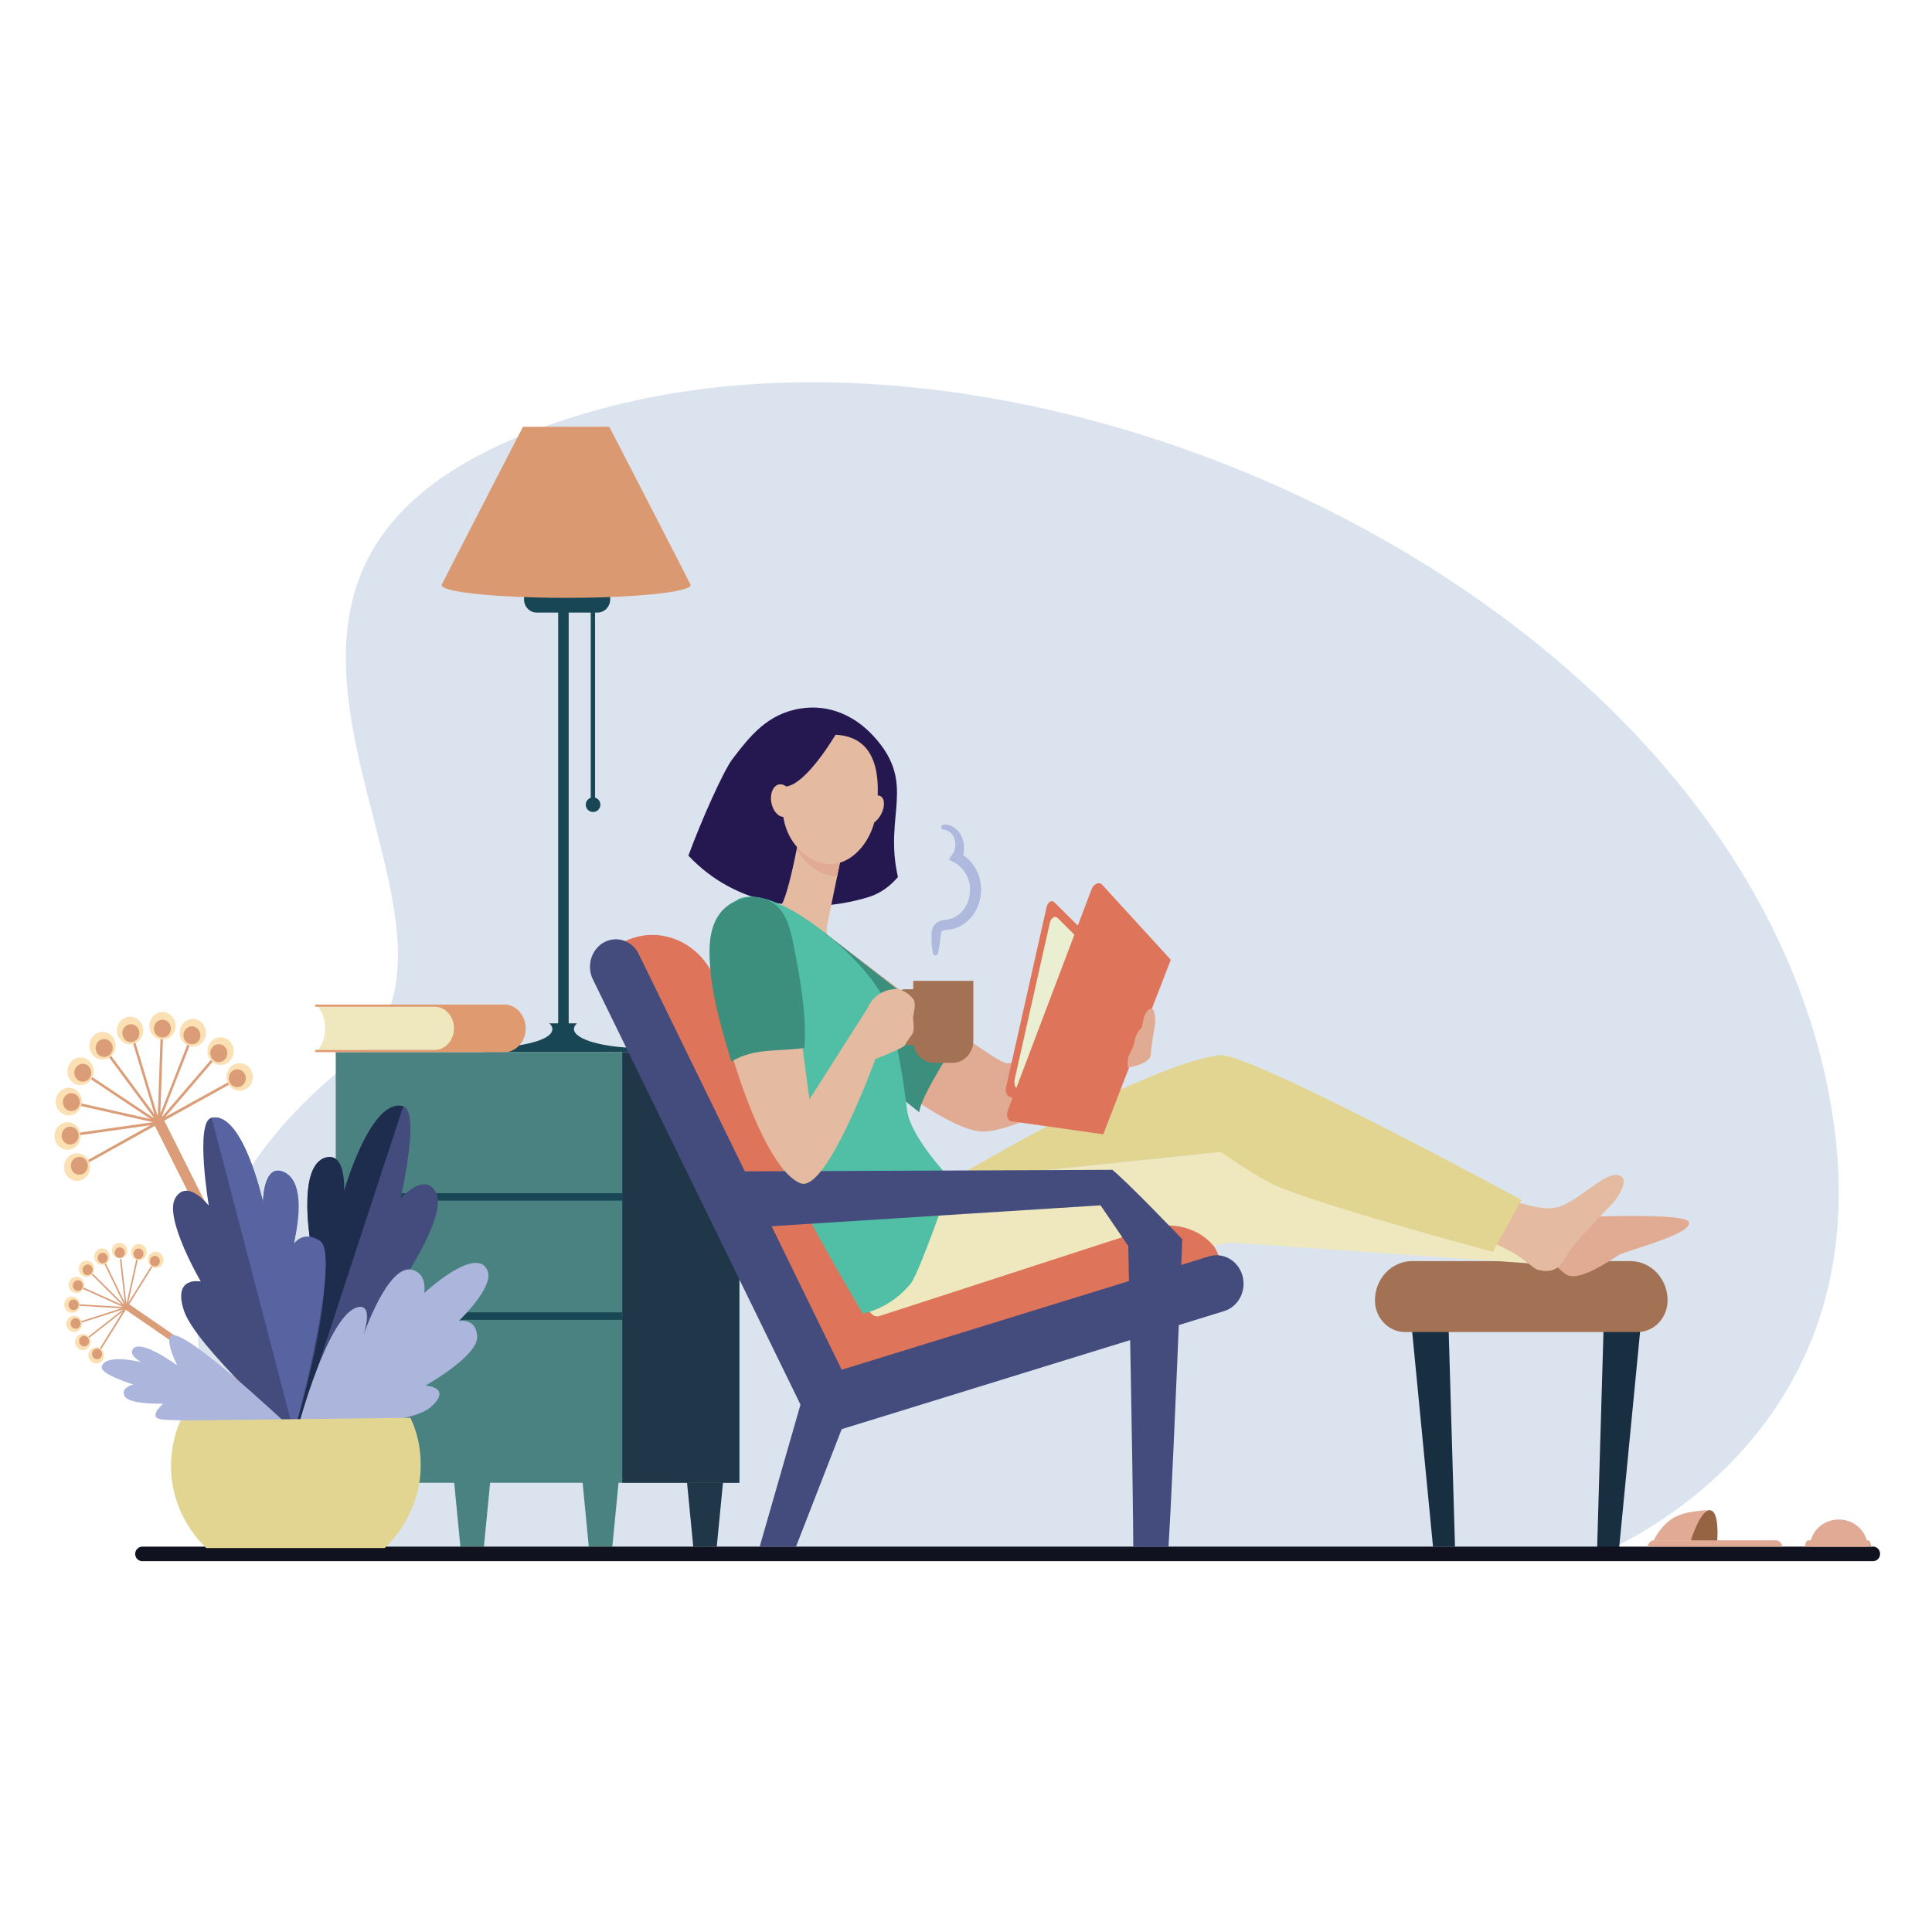 <svg id="Layer_1" data-name="Layer 1" xmlns="http://www.w3.org/2000/svg" viewBox="0 0 2653.5 2653.5"><defs><style>.cls-1{fill:#dbe4ee;}.cls-2{fill:#498280;}.cls-3{fill:#20374a;}.cls-4{fill:#184655;}.cls-5{fill:#da9970;}.cls-6{fill:#182e41;}.cls-7{fill:#a37254;}.cls-8{fill:#10121f;}.cls-9{fill:#e0aa94;}.cls-10{fill:#966343;}.cls-11{fill:#251851;}.cls-12{fill:#e4bba0;}.cls-13{fill:#e1aa92;}.cls-14{fill:#de745a;}.cls-15{fill:#efe7bd;}.cls-16{fill:#434c7c;}.cls-17{fill:#e2d591;}.cls-18{fill:#3c8f7c;}.cls-19{fill:#50bfa5;}.cls-20{fill:#ebefd1;}.cls-21{fill:#fae0b2;}.cls-22{fill:#db9d77;}.cls-23{fill:#1e2c4e;}.cls-24{fill:#acb6dc;}.cls-25{fill:#5863a2;}.cls-26{fill:#aeb9dd;}.cls-27{fill:#df9a6f;}</style></defs><path class="cls-1" d="M559.7,2138.38c-333.83-60.72-399.19-429-79.85-678.71,253-197.74-344.79-698.18,329.63-893.64C1451.65,379.9,2424.7,847.26,2519.15,1546.86,2579.6,1994.61,2187,2138.38,2187,2138.38Z"/><polygon class="cls-2" points="841.01 2124.24 808.7 2124.24 799.98 2034.43 849.73 2034.43 841.01 2124.24"/><polygon class="cls-2" points="664.63 2124.24 632.33 2124.24 623.6 2034.43 673.36 2034.43 664.63 2124.24"/><polygon class="cls-3" points="984.43 2124.24 952.14 2124.24 943.41 2034.43 993.16 2034.43 984.43 2124.24"/><rect class="cls-4" x="811.35" y="792.5" width="5.94" height="309.17"/><rect class="cls-4" x="766.63" y="836.64" width="14.42" height="595.88"/><path class="cls-4" d="M880.91,1439.43c-51.19,0-92.64-11.69-92.64-26.1,0-2.66,1.42-5.23,4.05-7.65l-.45-.17H754.49c2.72,2.45,4.18,5.06,4.18,7.8,0,18.45-58.1,26.22-93.86,26.1h0v5.64H883.19v-5.66h-2.28Z"/><path class="cls-4" d="M719.71,819.05H838.06v4.11c0,10-7.72,18.15-17.25,18.15H737c-9.52,0-17.25-8.1-17.27-18.13v-4.13Z"/><path class="cls-5" d="M948.64,803.43c0,5-20.11,9.57-52.47,12.77-108.24,10.73-289.69,2.93-289.69-12.77,0-.62,111.78-217.27,111.78-217.27H836.84S948.64,802.81,948.64,803.43Z"/><path class="cls-4" d="M824.54,1104.92a10,10,0,1,1-10-9.69A9.86,9.86,0,0,1,824.54,1104.92Z"/><rect class="cls-2" x="461.12" y="1445.06" width="554.33" height="591.45"/><rect class="cls-3" x="854.7" y="1445.06" width="160.76" height="591.45"/><rect class="cls-4" x="476.76" y="1638.8" width="378.46" height="10.2"/><rect class="cls-4" x="476.76" y="1802.46" width="378.46" height="10.2"/><path class="cls-6" d="M1998.36,2124.25l-9.55-326c-.42-14.79-11.93-26.56-26-26.56H1962c-14.38.46-25.67,13.1-25.23,28.23v0c0,.59.07,1.3.13,1.95l31.26,322.43Z"/><path class="cls-6" d="M2193.6,2125.6l9.56-326c.42-14.79,11.94-26.55,26-26.55h.83c14.37.47,25.66,13.1,25.22,28.22v0c0,.58-.07,1.29-.12,2l-31.27,322.42Z"/><path class="cls-7" d="M2248.91,1829.53H1929.85c-22.89,0-41.45-19.53-41.45-43.61h0c0-29.75,22.92-53.86,51.19-53.87h299.58c28.27,0,51.19,24.12,51.19,53.87h0C2290.36,1810,2271.8,1829.53,2248.91,1829.53Z"/><path class="cls-8" d="M2572.63,2124.24H195.51a10,10,0,0,0-1,19.93l.64,0H2572.67a9.74,9.74,0,0,0,9.48-10h0a9.73,9.73,0,0,0-9.48-10Z"/><path class="cls-9" d="M2448,2124.26c-.8-5-4.58-8.77-9.12-8.77H2272c-4.55,0-8.33,3.77-9.12,8.77Z"/><path class="cls-9" d="M2322.3,2115.67l-51.05-.14s10-21.07,27.94-31.27,48.9-10,48.9-10Z"/><path class="cls-10" d="M2358.5,2115.76s3.46-40.26-9.77-41.51-26.44,41.39-26.44,41.39Z"/><path class="cls-9" d="M2565.19,2124.21c-.59-20.68-18.14-37.26-39.72-37.26s-39.11,16.58-39.7,37.26Z"/><path class="cls-9" d="M2570.14,2124.3c-.39-5-2.26-8.71-4.5-8.71h-82.17c-2.24,0-4.1,3.76-4.5,8.71Z"/><path class="cls-11" d="M1100.56,972.94c37.62-5.62,72.6,9.21,99,37.89,60.49,65.65,13.84,107.7,33.73,193.68-11.11,13-24.9,23.3-42.83,28.34-84.77,24.9-179.9,10.88-244-56.68l-1-1c18-49,48.23-116.52,60.56-132.7C1029.94,1011.2,1054.09,979.9,1100.56,972.94Z"/><path class="cls-12" d="M1096.31,1155.25s-.36,2-1,5.47c-3.17,16.57-13.09,65.71-21.3,80.78-10,18.21,22.55,100.16,65,93.06,12.64-2.1-7.19-44-2.91-64.33,2.41-11.48,9.74-47.23,15.66-76.13,4.53-22.21,8.24-40.37,8.24-40.37Z"/><path class="cls-13" d="M1095.28,1160.72c-.3,1.58-.66,3.46-1.08,5.57a76.76,76.76,0,0,0,18,22c12.84,10.85,25.64,15.34,37.59,15.18.65-3.18,1.29-6.33,1.92-9.38,4.54-22.21,8.24-40.37,8.24-40.37l-63.66,1.53S1096,1157.28,1095.28,1160.72Z"/><path class="cls-12" d="M1140.3,1009.09a76.2,76.2,0,0,0-44.78,27c-18.8,23.49-39.07,96.11,7.65,135.59s92.89-5.21,99.73-52.63S1208.37,1007.39,1140.3,1009.09Z"/><path class="cls-12" d="M1210.11,1118.51c-5.56,10.46-14.93,16.26-20.91,12.93s-6.29-14.48-.71-25,14.94-16.26,20.91-12.94S1215.69,1108,1210.11,1118.51Z"/><path class="cls-11" d="M1148.22,1008s-40.09,69.06-68.77,72.26-32.42,39.89-32.42,39.89,10.25-84.56,38.64-100.87S1148.22,1008,1148.22,1008Z"/><path class="cls-12" d="M1088.83,1096.7c2.33,12.26-2.36,23.51-10.48,25.11s-16.59-7-18.92-19.29,2.35-23.51,10.48-25.12S1086.49,1084.39,1088.83,1096.7Z"/><path class="cls-14" d="M846.45,1298.92l7.85-4.22c46.64-25.06,103.07-4.3,126.28,46.44l171.63,375.34c21,46,69.06,69.28,114.47,55.45l313.62-95.53c42.32-12.88,86.15,14.62,97.12,61h0l-517,185Z"/><path class="cls-13" d="M2055.28,1676.78s253.92-15.66,263.84.87-86.81,40.09-95.94,46.13c-77.81,51.44-70.8,19.77-88.17,15.42s-64.85-6.72-64.85-6.72Z"/><path class="cls-15" d="M1185.14,1787.18s9.17,18,17.86,22.42c32,16.32,94.07-8.45,94.07-8.45l390.22-94.87,413.56,28.88s14.1-53.19,7.27-75l-378.79-83.94L1294.5,1622.7Z"/><path class="cls-14" d="M1677.42,1745h0c-1.54-12.38-3.58-24.67-10.78-33.73-19.06-24-55.25-33.8-85.8-24.83l-373,121.08a10,10,0,0,1-9.46-1.86c-3.7-3.05-8.57-6.82-9.26-6.11-16.68,16.64-26.28,122-26.28,122l.5,1Z"/><path class="cls-12" d="M2006.47,1686.51s38.41,16.27,70.41,33.31c13.79,7.34,29.36,22.62,35.2,24.13,27.63,7.15,33.74-9.9,44.9-27.52,7.05-11.13,37.52-42.09,57.35-63.23,11.6-12.37,19.25-29.9,14.07-35.69-15.51-17.33-53.6,27.71-85.3,39.26-16.8,6.12-35,.72-52.9-3.69-21.21-5.23-48.94-22.42-48.94-22.42Z"/><path class="cls-16" d="M1138.44,1964.92c-13.29,0-25.45-7.89-31.49-20.36L814.33,1345.21c-9.05-18.46-2.29-41.15,15.14-50.88,17.28-9.5,38.6-2.48,47.64,15.69.07.14.14.28.2.42l292.63,599.35c9,18.46,2.3,41.14-15.14,50.88A33.76,33.76,0,0,1,1138.44,1964.92Z"/><path class="cls-16" d="M1706.47,1752.14c-5.78-20.74-26.44-32.62-46.15-26.54h0L1125,1890.87l29.64,72.43,526.61-162.59C1701,1794.62,1712.25,1772.87,1706.47,1752.14Z"/><path class="cls-16" d="M1093.27,2124.24,1165.7,1938c.38-1,.75-2.06,1-3.1,5.55-18.26-4-37.8-21.36-43.65s-35.92,4.22-41.48,22.48c-.11.35-.21.71-.31,1.07L1044,2122.12c-.19.68-.36,1.44-.5,2.12Z"/><path class="cls-17" d="M1306.72,1620.5s263.48-157.75,367.78-171.33C1714.16,1444,2089.69,1648,2089.69,1648l-39.25,71.37s-228.76-61.14-298.9-91.21c-20.14-8.63-75.23-46-75.23-46Z"/><path class="cls-13" d="M1131.36,1280s228.71,177.25,251.05,180.32c16.78,2.3,185.09-51.83,185.09-51.83l-31.63,66.14s-138,81.68-187.42,79.49c-57.93-2.57-193.82-123.21-193.82-123.21Z"/><path class="cls-18" d="M1317.43,1424.79s-53.56,81.11-54.86,102.87l-112.47-89.27L1131.36,1280Z"/><path class="cls-19" d="M1013.13,1235.13s-27.73,79.93-16.56,176.54S1185,1804.11,1185,1804.11s37.47-6.11,65.91-41.3c11.94-14.78,55.82-142.31,55.82-142.31s-55.82-57.43-60.79-95.29-10.42-78.35-25.31-137.09S1066.47,1209,1013.13,1235.13Z"/><path class="cls-16" d="M1013.44,1687.07l498.1-31.61,38.1,55.89c5.56,269.74,6.66,374.06,6.88,413h48.39c2.66-43.48,8.15-151.93,18.92-422.34-.08,0-76.74-80.11-96.14-95.32l-516.76,2.16c-20.57.1-37.16,17.72-37.07,39.36s16.84,39.09,37.4,39c.73,0,1.45,0,2.18-.07Z"/><path class="cls-12" d="M1193,1382.22l-81.15,127.59s-12.43-85.83-22.15-178.13c-37.68,5.38-71.23,16-104,35.2,15.79,89.87,67,240.19,113.71,258.31,36.33,14.1,103.93-173.5,103.93-173.5Z"/><path class="cls-18" d="M1090.35,1300.1c-5.56-28.36-12.11-56.82-41.26-65.82-18-5.57-38.31-.23-52.75,12.2-17.17,14.81-22,38.56-21.89,61,.19,51,15.16,100.83,30,150.45,32.75-19.19,62.73-13.23,100.41-18.61C1108.4,1393.94,1097.68,1337.07,1090.35,1300.1Z"/><path class="cls-7" d="M1242.68,1435.3h13.67l-1.71-15.32h-12c-5.65,0-10.24-6.83-10.24-15.33v-15.33c0-8.45,4.63-15.32,10.24-15.32h15.38v-15.31h-15.38c-11.3,0-20.49,13.74-20.49,30.63v15.33C1222.19,1421.54,1231.38,1435.3,1242.68,1435.3Z"/><path class="cls-7" d="M1336.81,1356.35v73.1c0,16.75-12.92,30.33-28.84,30.36h-24.75c-16,0-28.89-13.58-28.91-30.36V1347.1h82.5Z"/><path class="cls-12" d="M1231.4,1358.3c6.93-.19,22.6,9.44,24.53,17.54s-2.12,17.27-1.76,23c.32,5.11,1.56,13.28-.24,19.88-.5,1.84-9.58,12.46-10.7,16.43s-41,19.4-41,19.4l-9.79-71.88S1201.6,1359.07,1231.4,1358.3Z"/><path class="cls-14" d="M1437.43,1245.82,1381.84,1493c-1.32,5.9.77,11.88,4.64,13.16l85.64,28.56L1524.17,1315l-75.85-75.64C1444.49,1235.56,1439,1238.8,1437.43,1245.82Z"/><path class="cls-20" d="M1393.54,1482.55l48.38-215.11c1.58-7,7.06-10.26,10.89-6.44l60.44,60.26-46.72,197.22-68.37-22.81C1394.31,1494.43,1392.22,1488.44,1393.54,1482.55Z"/><path class="cls-14" d="M1499.18,1221.4l-115,303.74c-2.64,7-.13,14.16,5.27,14.92l125.82,17.84L1608,1318.21l-94.16-103C1509.55,1210.53,1502.09,1213.7,1499.18,1221.4Z"/><path class="cls-13" d="M1586.68,1405.42s.92-25.49-8.52-18.87-8,21.93-10.4,25-8,8.16-9.46,18.35-8,17.33-9,24a61.11,61.11,0,0,0-.48,12.24s30.74-4.08,31.7-17.84S1586.68,1405.42,1586.68,1405.42Z"/><path class="cls-21" d="M180.18,1718.49c-.68,6.14,3.5,11.69,9.32,12.41a10.77,10.77,0,0,0,11.79-9.81c.68-6.13-3.49-11.68-9.31-12.4a10.74,10.74,0,0,0-11.79,9.78Z"/><path class="cls-22" d="M196,1725.94c-4,6.36-13.43,2.74-12.58-4.81a7,7,0,0,1,7.62-6.34,7.16,7.16,0,0,1,6,8,7.49,7.49,0,0,1-1.07,3.12Z"/><path class="cls-21" d="M126.9,1735.37a11.59,11.59,0,0,1-1.27,15.76,10.26,10.26,0,0,1-15-1.33,11.59,11.59,0,0,1,1.26-15.75,10.25,10.25,0,0,1,15,1.32Z"/><path class="cls-22" d="M124.77,1749.65a6.64,6.64,0,0,1-9.69-.85,7.53,7.53,0,0,1-.5-8.64,7,7,0,0,1,1.31-1.56,6.64,6.64,0,0,1,9.71.5,7.51,7.51,0,0,1-.47,10.22l-.37.33Z"/><path class="cls-21" d="M174.83,1718.18A10.64,10.64,0,1,1,164.17,1707a10.91,10.91,0,0,1,10.66,11.15Z"/><path class="cls-22" d="M164.48,1727.72a7.07,7.07,0,0,1-6.88-7.24,7.5,7.5,0,0,1,1.11-4c3.77-6,12.61-3.12,12.63,3.9a7.08,7.08,0,0,1-6.84,7.29Z"/><path class="cls-21" d="M222.06,1737.47a10.27,10.27,0,0,1-15,1.42,11.6,11.6,0,0,1-1.35-15.75,10.27,10.27,0,0,1,15-1.42A11.6,11.6,0,0,1,222.06,1737.47Z"/><path class="cls-22" d="M218,1736.77a6.65,6.65,0,0,1-9.68.93,7.5,7.5,0,0,1-.88-10.19,6.65,6.65,0,0,1,9.68-.93h0A7.52,7.52,0,0,1,218,1736.77Z"/><path class="cls-21" d="M141.65,1866.5a11.47,11.47,0,0,0-4.72-15,10.39,10.39,0,0,0-14.28,5,11.47,11.47,0,0,0,4.72,15h0A10.4,10.4,0,0,0,141.65,1866.5Z"/><path class="cls-22" d="M139.09,1863.58a6.67,6.67,0,0,1-9.52,2.07,7.47,7.47,0,0,1-2-10,6.68,6.68,0,0,1,8.82-2.49,7.4,7.4,0,0,1,3.07,9.69A6.79,6.79,0,0,1,139.09,1863.58Z"/><path class="cls-21" d="M106.05,1828.61a11.41,11.41,0,0,0,5.55-14.7,10.42,10.42,0,0,0-14-5.83,11.41,11.41,0,0,0-5.56,14.68,10.44,10.44,0,0,0,14,5.85Z"/><path class="cls-22" d="M109.63,1821.68a6.67,6.67,0,0,1-9.52,2.07,7.47,7.47,0,0,1-2-10,6.93,6.93,0,0,1,3-2.67,6.76,6.76,0,0,1,9,3.78A7.56,7.56,0,0,1,109.63,1821.68Z"/><path class="cls-21" d="M101.9,1775.49a10.56,10.56,0,0,0,13.23-7.51,11.29,11.29,0,0,0-7.13-13.92,10.55,10.55,0,0,0-13.23,7.51,11.28,11.28,0,0,0,7.13,13.91Z"/><path class="cls-22" d="M100.89,1769.12a7.42,7.42,0,0,1,2.78-9.8,6.7,6.7,0,0,1,9.31,2.93,7.57,7.57,0,0,1,.54,5.51,6.79,6.79,0,0,1-8.42,5A6.86,6.86,0,0,1,100.89,1769.12Z"/><path class="cls-21" d="M108.46,1833.65a10.34,10.34,0,0,1,14.52,4.08,11.5,11.5,0,0,1-3.87,15.27,10.35,10.35,0,0,1-14.52-4.07A11.52,11.52,0,0,1,108.46,1833.65Z"/><path class="cls-22" d="M113.75,1849a7.27,7.27,0,0,1-4.89-8.84,6.85,6.85,0,0,1,8.4-5.14,6.93,6.93,0,0,1,4.19,3.36,7.43,7.43,0,0,1-2.49,9.88A6.59,6.59,0,0,1,113.75,1849Z"/><path class="cls-21" d="M131.17,1732a10.32,10.32,0,0,0,14.73,3.2,11.55,11.55,0,0,0,3-15.5,10.33,10.33,0,0,0-14.73-3.2h0A11.55,11.55,0,0,0,131.17,1732Z"/><path class="cls-22" d="M144.78,1733.91a6.64,6.64,0,0,1-9.48-2.09,7.45,7.45,0,0,1,2-10,6.64,6.64,0,0,1,9.48,2.09,7.54,7.54,0,0,1,0,7.91A7.17,7.17,0,0,1,144.78,1733.91Z"/><path class="cls-21" d="M100.68,1781a11.15,11.15,0,0,1,8.66,12.93A10.69,10.69,0,0,1,97.06,1803a11.14,11.14,0,0,1-8.66-12.92,10.69,10.69,0,0,1,12.28-9.12Z"/><path class="cls-22" d="M99.83,1799.25a7.21,7.21,0,0,1-5.6-8.36,6.92,6.92,0,0,1,8-5.89,7.21,7.21,0,0,1,5.6,8.36v0A6.93,6.93,0,0,1,99.83,1799.25Z"/><path class="cls-22" d="M176.08,1789.32l13-58.62-2-.48-13.52,61.08L166.71,1729l-2,.23,6.59,59.79-25.88-53.66-1.79,1,27,55.92-43.3-43.09-1.39,1.54L167.47,1792l-52.61-23.61-.79,2L168.9,1795l-59.49-3.67-.12,2.1,57.09,3.52-54.72,17.55.58,2,57-18.22-47.83,37.42,1.2,1.69,45.87-36-31.24,50.42L139,1853l70.24-112.77-1.68-1.16Z"/><polygon class="cls-22" points="171.36 1797.96 176.09 1790.37 401.69 1945.8 396.97 1953.38 171.36 1797.96"/><path class="cls-21" d="M288.33,1432.64a19.57,19.57,0,0,0,4.14,26.41,17.42,17.42,0,0,0,25.1-4.35,19.58,19.58,0,0,0-4.12-26.41A17.44,17.44,0,0,0,288.33,1432.64Z"/><path class="cls-22" d="M306,1457.3c-10.86,6-22-7.51-14.9-18a11.27,11.27,0,0,1,16.24-2.82,12.66,12.66,0,0,1,2.68,17.08A11.92,11.92,0,0,1,306,1457.3Z"/><path class="cls-21" d="M196.3,1411.66c1.94,10.26-4.4,20.23-14.15,22.27s-19.22-4.64-21.16-14.9,4.4-20.22,14.16-22.26h0C184.9,1394.75,194.37,1401.41,196.3,1411.66Z"/><path class="cls-22" d="M182,1431c-6.3,1.33-12.43-3-13.69-9.61a12.45,12.45,0,0,1,6-13.22,11.24,11.24,0,0,1,11.91.66C194.82,1414.83,192.07,1428.86,182,1431Z"/><path class="cls-21" d="M280.67,1427.56c-4.79,9.17-15.73,12.52-24.44,7.48s-11.9-16.54-7.11-25.71,15.72-12.52,24.44-7.49h0c8.71,5,11.9,16.54,7.12,25.7Z"/><path class="cls-22" d="M258,1432.69a12.61,12.61,0,0,1-4.56-16.67,12,12,0,0,1,4.72-4.88c10.29-5.72,21.1,6.25,15.63,16.71a11.32,11.32,0,0,1-15.78,4.84Z"/><path class="cls-21" d="M335.61,1496.81c-9.27,3.78-19.69-1-23.29-10.79s1-20.71,10.25-24.5,19.69,1,23.29,10.79v0C349.44,1482.08,344.85,1493,335.61,1496.81Z"/><path class="cls-22" d="M330.12,1492.35a11.46,11.46,0,0,1-15.06-7,12.45,12.45,0,0,1,6.63-15.85,11.46,11.46,0,0,1,15.06,7h0A12.48,12.48,0,0,1,330.12,1492.35Z"/><path class="cls-21" d="M116,1618.55a19.55,19.55,0,0,0,4.69-26.31,17.44,17.44,0,0,0-25-4.93,19.54,19.54,0,0,0-4.69,26.3,17.44,17.44,0,0,0,25,5Z"/><path class="cls-22" d="M114.41,1612a11.36,11.36,0,0,1-15.71-5.15,12.56,12.56,0,0,1,4.89-16.53,11.3,11.3,0,0,1,15,3.93,12.65,12.65,0,0,1-3,17A11.1,11.1,0,0,1,114.41,1612Z"/><path class="cls-21" d="M92.74,1531.74c9.89,1,18.7-6.58,19.67-17s-6.25-19.67-16.14-20.69-18.69,6.57-19.67,17,6.25,19.67,16.13,20.7Z"/><path class="cls-22" d="M103.43,1524.56a11.35,11.35,0,0,1-15.69-5.17,12.55,12.55,0,0,1,4.91-16.51,11.18,11.18,0,0,1,6.52-1.34c11.44,1.19,14.45,17.37,4.27,23Z"/><path class="cls-21" d="M128,1449.52a17.36,17.36,0,0,0,25.44.3,19.63,19.63,0,0,0,.28-26.77,17.36,17.36,0,0,0-25.43-.3A19.64,19.64,0,0,0,128,1449.52Z"/><path class="cls-22" d="M131.46,1439.2c.06-6.76,5.33-12.19,11.75-12.12s11.58,5.61,11.52,12.37a12.64,12.64,0,0,1-3.5,8.63,11.15,11.15,0,0,1-16.34.11A12.49,12.49,0,0,1,131.46,1439.2Z"/><path class="cls-21" d="M92.39,1541.27c9.93-.22,18.16,8.07,18.37,18.52s-7.67,19.11-17.6,19.33S75,1571.06,74.79,1560.6h0C74.58,1550.15,82.46,1541.5,92.39,1541.27Z"/><path class="cls-22" d="M88.3,1568.51a12.69,12.69,0,0,1-.37-17.31,11.22,11.22,0,0,1,16.45-.38,12.46,12.46,0,0,1,3.59,8.58C108.19,1570.34,95.71,1576,88.3,1568.51Z"/><path class="cls-21" d="M205.22,1410.38c.76,10.43,9.4,18.24,19.31,17.45s17.34-9.88,16.59-20.31-9.39-18.25-19.31-17.46h0C211.89,1390.86,204.47,1400,205.22,1410.38Z"/><path class="cls-22" d="M223.89,1424.93c-6.39.49-12-4.56-12.43-11.28s4.33-12.59,10.73-13.08,11.95,4.55,12.43,11.28a12.35,12.35,0,0,1-6.19,11.71A11.4,11.4,0,0,1,223.89,1424.93Z"/><path class="cls-21" d="M121.91,1456.58a19.62,19.62,0,0,1,2.78,26.62,17.4,17.4,0,0,1-25.3,2.93,19.61,19.61,0,0,1-2.79-26.62h0A17.41,17.41,0,0,1,121.91,1456.58Z"/><path class="cls-22" d="M106.44,1482.9a12.68,12.68,0,0,1-1.79-17.21A11.25,11.25,0,0,1,121,1463.8,12.68,12.68,0,0,1,122.8,1481h0A11.27,11.27,0,0,1,106.44,1482.9Z"/><path class="cls-22" d="M227.07,1534l64.85-75.59-2.52-2.4-67.63,78.78,38.45-98.17-3.14-1.37-36.83,94.23,3.51-101.81-3.39-.14-3.69,106.08-30.57-101.14-3.24,1.08,29.35,97.08-59.51-80.37-2.73,2.2,62.07,83.74-85.23-56.79-1.85,3,81.8,54.5-94.68-21.32-.7,3.5,98.65,22.2-100,14.15.45,3.55,96-13.58L121,1593.09l1.59,3.16L314.4,1489.89l-1.57-3.16Z"/><polygon class="cls-22" points="207.78 1536.36 220.64 1529.22 432.68 1952.37 419.81 1959.51 207.78 1536.36"/><path class="cls-16" d="M409.18,1964.38s147.3-115,167.43-164.56-21.43-44-21.43-44,59.45-88.63,43.68-117.94-48.62,8.11-48.62,8.11,27.58-119.89,3.6-126.58c-44.68-12.41-81.32,116.67-81.32,116.67s3.29-53.61-24.68-46.36C405.68,1600.62,428,1716,428,1716s-13.44-20.47-36.57-1C349.93,1749.87,409.18,1964.38,409.18,1964.38Z"/><path class="cls-23" d="M385.18,1718c23.16-19.5,42.8-2,42.8-2s-22.31-115.43,19.86-126.31c28-7.22,24.68,46.36,24.68,46.36s36.64-129.06,81.32-116.63L408.09,1964C401.56,1936.25,346.43,1750.55,385.18,1718Z"/><path class="cls-24" d="M409.37,1960.38s150.9-.16,182-27.68-7.06-29.66-7.06-29.66,72.12-40.28,71.06-67.14-25.49-21.44-25.49-21.44,49.84-47,39.6-69.76c-15.75-35-87,31.38-87,31.38s5.44-26.62-16.68-32.17c-33.35-8.38-67.16,91.37-67.16,91.37s15.94-44.94-7-40C450.64,1804.27,409.37,1960.38,409.37,1960.38Z"/><path class="cls-16" d="M403.11,1969.23S269.17,1849,252.81,1800.53s22.93-40.46,22.93-40.46-51.46-88.14-34.76-115,45.79,10.82,45.79,10.82-19.34-115.86,3.87-120.68c43.21-9,70.65,116.16,70.65,116.16s0-51.18,26.15-42.54c39.49,13.06,11.62,121.38,11.62,121.38s14.58-40.5,35.46-20.47C472,1745.58,403.11,1969.23,403.11,1969.23Z"/><path class="cls-25" d="M439.32,1704c-24.2-15.29-36.23,5.07-36.23,5.07s23.89-87.2-15.63-100.3c-26.19-8.64-26.15,42.54-26.15,42.54s-27.44-125.13-70.65-116.16l113,432.29C411.51,1941.5,468.15,1722.23,439.32,1704Z"/><path class="cls-24" d="M389.62,1952s-147.13.06-167.59-2.44,2.15-21.73,2.15-21.73-45.78,1.75-52.81-10,11.72-16.33,11.72-16.33-45.58-13.9-43.41-24.11c4-19,54.41-6.61,54.41-6.61s-18.7-9.55-11.12-18.43c11.47-13.39,60.42,23,60.42,23s-18.37-36.58-7.53-41.21C255.37,1825.84,389.62,1952,389.62,1952Z"/><path class="cls-17" d="M283.38,2126.21h244.9c31.19-30,50.19-71.26,49.49-116.53-.35-22.87-4.81-42.8-14.15-62.39L247.91,1951a154.35,154.35,0,0,0-13,64.59C235.52,2058.77,253.93,2097.66,283.38,2126.21Z"/><path class="cls-26" d="M1322.64,1174.47c5.86-20.42-7.12-42.81-26.5-41.91a3.31,3.31,0,0,0-3.35,3.29,3.35,3.35,0,0,0,3.13,3.53c.09,0,11.72.56,15.34,14.1a25.51,25.51,0,0,1,.48,11c-1.23,7-4.41,9.43-8.71,16.11l7.6,4c14.42,7.5,22.6,24.59,21.62,38.29-.82,11.77-2.4,17.9-10.19,28.08-11.11,13.08-25.62,12.41-27.25,12.78-8,2.21-13.79,6.95-15.15,15.37-.74,12.39.08,22.24,1.77,30.22a3.5,3.5,0,0,0,4.27,2.67,3.59,3.59,0,0,0,2.51-2.57c2.3-11.06,2.3-11.85,4.28-28.55a1.46,1.46,0,0,0,.11-.41,1.37,1.37,0,0,0,.15-.35c.35-.35.93-1.73,4.43-2.74a47.48,47.48,0,0,0,32.51-13.12C1355.22,1240.69,1353.37,1194.24,1322.64,1174.47Z"/><path class="cls-15" d="M436.92,1442H599.53c14.42,0,26.11-13.26,26.11-29.62h0c0-16.37-11.69-29.64-26.11-29.64H436.92a50.25,50.25,0,0,1,1.17,57.58Z"/><path class="cls-27" d="M623.5,1412.37h0c0-16.37-11.82-29.64-26.41-29.64H434a1.44,1.44,0,0,1-1.36-1.53v0h0a1.44,1.44,0,0,1,1.36-1.51h258.8c16.09,0,29.14,14.62,29.14,32.7h0c0,18.06-13,32.69-29.14,32.69H434a1.44,1.44,0,0,1-1.36-1.51h0A1.46,1.46,0,0,1,434,1442H597.09C611.68,1442,623.5,1428.73,623.5,1412.37Z"/></svg>